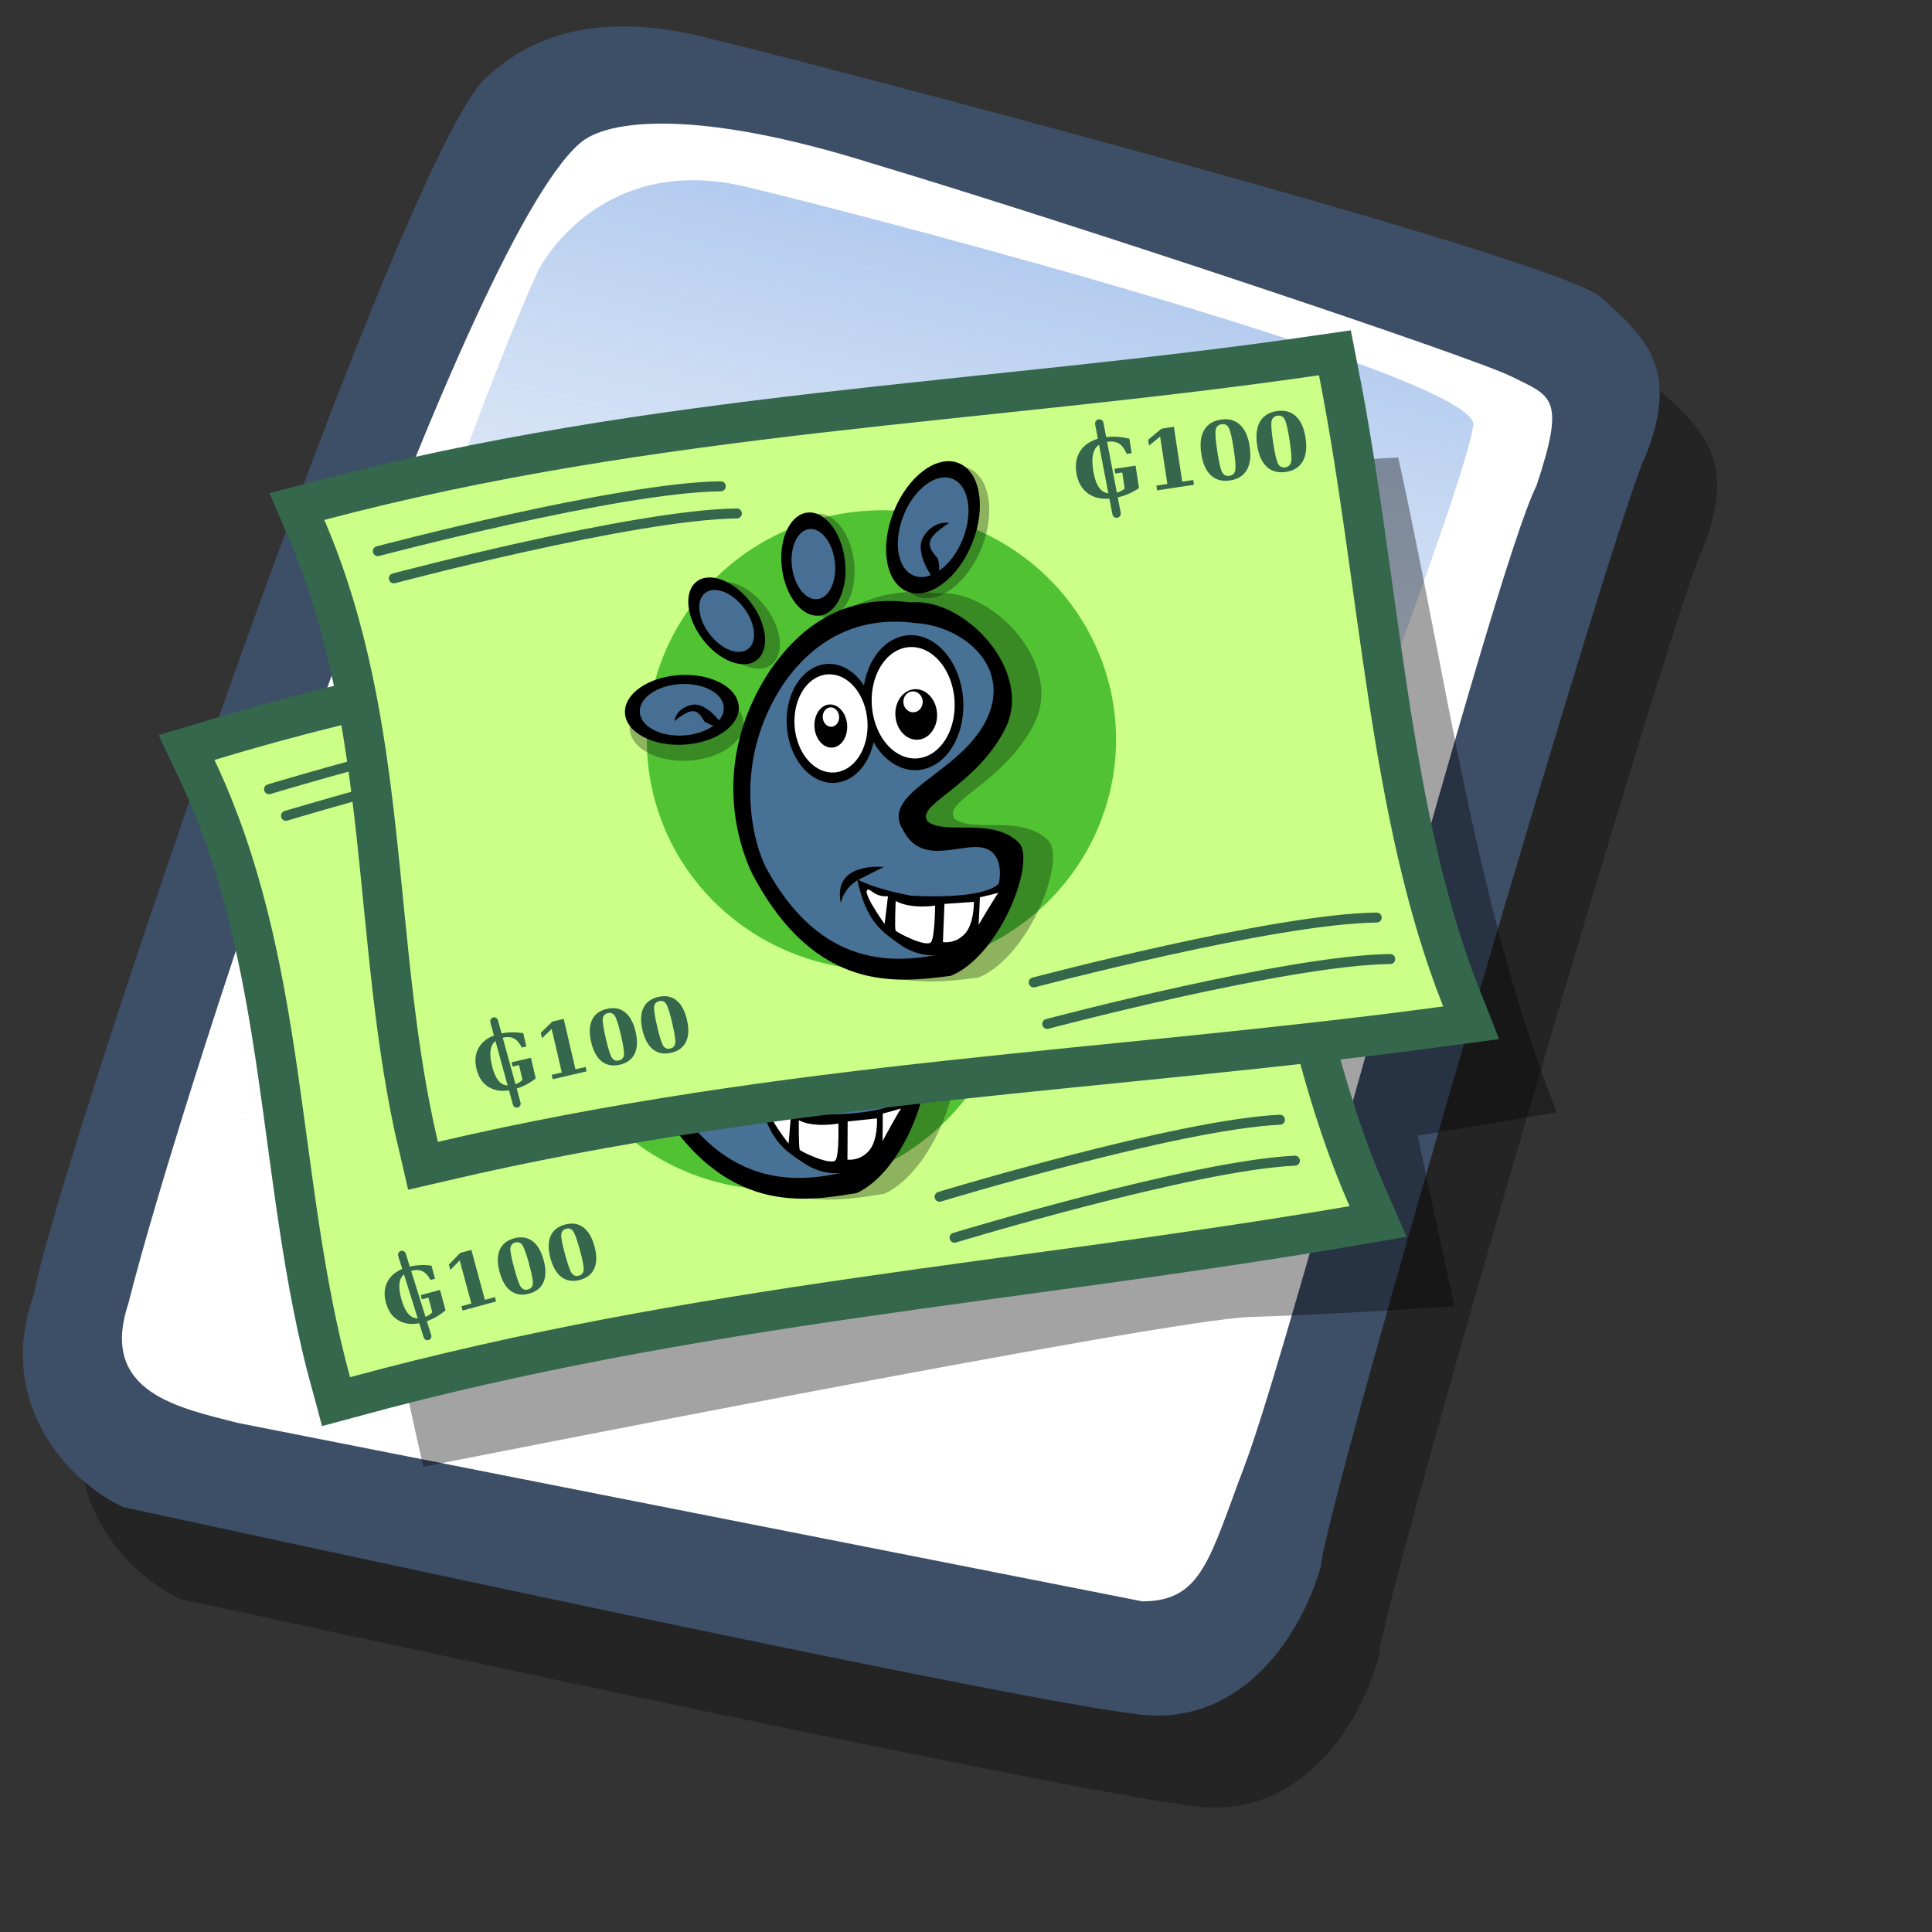 <?xml version="1.0" encoding="UTF-8" standalone="no"?>
<!-- Created with Sodipodi ("http://www.sodipodi.com/") -->
<svg
   xmlns:dc="http://purl.org/dc/elements/1.1/"
   xmlns:cc="http://web.resource.org/cc/"
   xmlns:rdf="http://www.w3.org/1999/02/22-rdf-syntax-ns#"
   xmlns:svg="http://www.w3.org/2000/svg"
   xmlns="http://www.w3.org/2000/svg"
   xmlns:xlink="http://www.w3.org/1999/xlink"
   xmlns:sodipodi="http://sodipodi.sourceforge.net/DTD/sodipodi-0.dtd"
   xmlns:inkscape="http://www.inkscape.org/namespaces/inkscape"
   id="svg604"
   sodipodi:version="0.32"
   width="72pt"
   height="72pt"
   sodipodi:docbase="/home/tweenk/GNUtoon/mimetypes"
   sodipodi:docname="application-qif.svg"
   inkscape:version="0.45.1"
   inkscape:output_extension="org.inkscape.output.svg.inkscape">
  <rect width="100%" height="100%" fill="#333333" stroke="none"/>
  <defs
     id="defs606">
    <linearGradient
       inkscape:collect="always"
       xlink:href="#linearGradient632"
       id="linearGradient2189"
       gradientUnits="userSpaceOnUse"
       gradientTransform="scale(0.741,1.35)"
       spreadMethod="pad"
       x1="85.638"
       y1="17.444"
       x2="73.916"
       y2="54.628" />
    <linearGradient
       inkscape:collect="always"
       xlink:href="#linearGradient589"
       id="linearGradient2188"
       gradientUnits="userSpaceOnUse"
       gradientTransform="scale(0.551,1.814)"
       x1="60.107"
       y1="8.343"
       x2="64.043"
       y2="8.343" />
    <linearGradient
       inkscape:collect="always"
       xlink:href="#linearGradient589"
       id="linearGradient2187"
       gradientUnits="userSpaceOnUse"
       gradientTransform="scale(1.869,0.535)"
       x1="6.605"
       y1="73.182"
       x2="11.705"
       y2="73.182" />
    <linearGradient
       inkscape:collect="always"
       xlink:href="#linearGradient589"
       id="linearGradient2186"
       gradientUnits="userSpaceOnUse"
       gradientTransform="scale(0.846,1.182)"
       spreadMethod="pad"
       x1="64.919"
       y1="8.874"
       x2="70.184"
       y2="14.759" />
    <linearGradient
       inkscape:collect="always"
       xlink:href="#linearGradient589"
       id="linearGradient2185"
       gradientUnits="userSpaceOnUse"
       gradientTransform="scale(0.609,1.643)"
       spreadMethod="pad"
       x1="38.487"
       y1="25.589"
       x2="50.072"
       y2="48.255" />
    <linearGradient
       x1="0"
       y1="0"
       x2="1"
       y2="0"
       id="linearGradient632"
       gradientUnits="objectBoundingBox"
       spreadMethod="pad">
      <stop
         style="stop-color:#ffb700;stop-opacity:1;"
         offset="0"
         id="stop633" />
      <stop
         style="stop-color:#ffd58f;stop-opacity:0;"
         offset="1"
         id="stop634" />
    </linearGradient>
    <linearGradient
       id="linearGradient589">
      <stop
         style="stop-color:#ffffff;stop-opacity:1;"
         offset="0"
         id="stop590" />
      <stop
         style="stop-color:#ffffff;stop-opacity:0;"
         offset="1"
         id="stop591" />
    </linearGradient>
    <linearGradient
       id="linearGradient612">
      <stop
         style="stop-color:#7fa8e3;stop-opacity:0.741;"
         offset="0"
         id="stop613" />
      <stop
         style="stop-color:#ffffff;stop-opacity:0;"
         offset="1"
         id="stop614" />
    </linearGradient>
    <linearGradient
       xlink:href="#linearGradient612"
       id="linearGradient615"
       x1="50.644"
       y1="5.368"
       x2="35.752"
       y2="68.044"
       gradientUnits="userSpaceOnUse"
       spreadMethod="pad" />
  </defs>
  <sodipodi:namedview
     id="base"
     inkscape:zoom="3.5649967"
     inkscape:cx="32.344897"
     inkscape:cy="45"
     inkscape:window-width="795"
     inkscape:window-height="619"
     inkscape:window-x="75"
     inkscape:window-y="68"
     inkscape:current-layer="svg604" />
  <path
     style="fill:#000000;fill-rule:evenodd;stroke:none;stroke-opacity:1;stroke-width:1pt;stroke-linejoin:miter;stroke-linecap:butt;fill-opacity:0.301;"
     d="M 12.816 74.753 C 10.386 73.648 7.071 70.113 8.839 65.251 C 9.723 59.948 25.633 13.102 29.168 10.892 C 31.378 8.904 34.582 8.13 39.112 9.346 C 42.868 10.229 76.677 19.068 78.666 20.836 C 80.654 22.604 82.201 24.04 80.654 27.907 C 79.55 29.896 66.402 74.532 66.181 77.405 C 65.297 80.498 62.756 84.255 58.557 84.034 C 54.359 83.813 15.91 75.416 12.816 74.753 z "
     id="path794"
     sodipodi:nodetypes="ccccccccc"
     transform="matrix(1.115,0,0,1.115,-5.305,-3.889)" />
  <path
     style="fill:#3d4e67;fill-rule:evenodd;stroke:none;stroke-opacity:1;stroke-width:1pt;stroke-linejoin:miter;stroke-linecap:butt;fill-opacity:1;"
     d="M 12.816 74.753 C 10.386 73.648 7.071 70.113 8.839 65.251 C 9.723 59.948 25.633 13.102 29.168 10.892 C 31.378 8.904 34.582 8.13 39.112 9.346 C 42.868 10.229 76.677 19.068 78.666 20.836 C 80.654 22.604 82.201 24.04 80.654 27.907 C 79.55 29.896 66.402 74.532 66.181 77.405 C 65.297 80.498 62.756 84.255 58.557 84.034 C 54.359 83.813 15.91 75.416 12.816 74.753 z "
     id="path609"
     sodipodi:nodetypes="ccccccccc"
     transform="matrix(1.115,0,0,1.115,-8.162,-8.461)" />
  <path
     style="fill:#ffffff;fill-rule:evenodd;stroke:none;stroke-opacity:1;stroke-width:1pt;stroke-linejoin:miter;stroke-linecap:butt;fill-opacity:1;"
     d="M 17.899 70.996 C 15.358 70.334 11.711 69.671 13.037 65.693 C 15.468 55.971 27.842 18.626 33.146 13.986 C 34.361 12.881 38.449 12.439 46.183 14.87 C 55.022 17.521 72.92 23.488 74.688 24.372 C 76.456 25.256 77.119 25.256 75.793 29.233 C 73.804 33.211 64.966 67.24 62.756 72.985 C 61.209 77.073 60.877 78.951 58.226 78.951 "
     id="path608"
     sodipodi:nodetypes="cccccccs"
     transform="matrix(1.115,0,0,1.115,-8.162,-8.461)" />
  <path
     style="fill:url(#linearGradient615);fill-rule:evenodd;stroke:none;stroke-opacity:1;stroke-width:1pt;stroke-linejoin:miter;stroke-linecap:butt;fill-opacity:1;"
     d="M 28.75 13.75 C 28.75 13.75 31.875 7.5 39.688 9.375 C 47.5 11.25 78.125 19.375 77.812 21.875 C 77.5 24.375 71.875 39.062 71.562 40.312 C 71.25 41.562 42.5 40.938 31.562 47.5 C 20.625 54.062 12.5 59.688 12.5 59.688 C 12.5 59.688 23.75 24.688 28.75 13.75 z "
     id="path636"
     transform="matrix(0.947,0,0,0.947,-0.481,0.41)" />
  <path
     style="fill:#000000;fill-opacity:0.36;fill-rule:evenodd;stroke:none;stroke-width:0.25pt;stroke-linecap:butt;stroke-linejoin:miter;stroke-opacity:1"
     d="M 22.612,25.202 L 18.205,27.442 L 21.266,33.546 L 14.637,36.644 C 14.637,36.644 18.039,40.092 17.554,48.201 C 17.069,56.309 21.04,72.883 21.04,72.883 C 21.04,72.883 57.916,65.558 62.12,65.439 C 66.325,65.32 72.264,64.903 72.264,64.903 L 70.441,56.43 L 77.351,55.269 C 73.301,44.986 71.922,33.743 69.475,22.732 L 22.612,25.202 z "
     id="path2191"
     sodipodi:nodetypes="ccccscsccccc" />
  <use
     x="0"
     y="0"
     xlink:href="#g2122"
     id="use2240"
     transform="matrix(0.999,-3.5562266e-2,3.5562266e-2,0.999,-6.361,12.524)"
     width="90"
     height="90" />
  <g
     id="g2122"
     transform="matrix(0.791,-5.5415816e-2,5.5415816e-2,0.791,4.509,16.431)">
    <path
       style="fill:none;fill-opacity:1;fill-rule:evenodd;stroke:#34674b;stroke-width:5;stroke-linecap:butt;stroke-linejoin:miter;stroke-miterlimit:4;stroke-opacity:1"
       d="M 13.772,12.853 C 18.356,25.978 16.064,39.416 18.147,52.228 C 40.231,48.686 60.439,49.52 81.585,48.166 C 77.731,36.082 78.251,21.499 76.585,8.166 C 55.647,9.728 35.022,8.791 13.772,12.853 z "
       id="path2123"
       sodipodi:nodetypes="ccccc" />
    <path
       style="fill:#cbff87;fill-opacity:1;fill-rule:evenodd;stroke:none;stroke-width:0.25pt;stroke-linecap:butt;stroke-linejoin:miter;stroke-opacity:1"
       d="M 13.772,12.853 C 18.356,25.978 16.064,39.416 18.147,52.228 C 40.231,48.686 60.439,49.52 81.585,48.166 C 77.731,36.082 78.251,21.499 76.585,8.166 C 55.647,9.728 35.022,8.791 13.772,12.853 z "
       id="path2124"
       sodipodi:nodetypes="ccccc" />
    <path
       sodipodi:type="arc"
       style="opacity:0.753;fill:#2aaf18;fill-opacity:1;fill-rule:nonzero;stroke:none;stroke-width:4.562;stroke-linecap:round;stroke-linejoin:round;stroke-miterlimit:4;stroke-opacity:1"
       id="path2125"
       sodipodi:cx="44.525631"
       sodipodi:cy="38.071846"
       sodipodi:rx="16.46233"
       sodipodi:ry="16.130873"
       d="M 60.988 38.072 A 16.462 16.131 0 1 1  28.063,38.072 A 16.462 16.131 0 1 1  60.988 38.072 z"
       transform="matrix(0.893,0,0,0.893,7.875,-4.936)" />
    <g
       id="g2126"
       transform="matrix(0.373,0,0,0.373,30.97,11.312)">
      <defs
         id="defs2127" />
      <sodipodi:namedview
         id="namedview2136" />
      <path
         style="font-size:12px;fill:#000000;fill-opacity:0.3;fill-rule:evenodd;stroke-width:1pt"
         d="M 54.988,81.457 C 47.957,81.816 36.418,82.851 28.797,65.613 C 26.367,59.429 25.059,48.496 33.184,37.871 C 37.559,32.402 43.832,28.051 53.051,29.926 C 60.528,29.707 69.426,40.617 64.738,48.273 C 60.051,55.929 51.644,57.648 53.336,60.117 C 55.726,62.211 62.562,60.008 65.762,64.094 C 67.48,67.375 61.707,79.269 54.988,81.457 z "
         id="path2137"
         sodipodi:nodetypes="cccccccc"
         transform="matrix(1.259,0,0,1.259,-11.096,-14.042)" />
      <g
         id="g2138"
         transform="matrix(0.972,0,0,0.972,0.968,1.256)">
        <path
           transform="matrix(-2.447984e-2,1.882,1.882,2.447849e-2,-42.672,-5.662)"
           style="font-size:12px;fill:#000000;fill-opacity:0.3;fill-rule:evenodd;stroke-width:1pt"
           d="M 28.594,29.141 C 28.594,32.03 27.159,34.375 25.391,34.375 C 23.622,34.375 22.188,32.03 22.188,29.141 C 22.188,26.251 23.622,23.906 25.391,23.906 C 27.159,23.906 28.594,26.251 28.594,29.141 z "
           id="path2139" />
        <path
           transform="matrix(1.365,-0.896,0.896,1.365,-38.541,9.13)"
           style="font-size:12px;fill:#000000;fill-opacity:0.3;fill-rule:evenodd;stroke-width:1pt"
           d="M 28.594,29.141 C 28.594,32.03 27.159,34.375 25.391,34.375 C 23.622,34.375 22.188,32.03 22.188,29.141 C 22.188,26.251 23.622,23.906 25.391,23.906 C 27.159,23.906 28.594,26.251 28.594,29.141 z "
           id="path2140" />
        <path
           transform="matrix(1.71,-8.44919e-2,8.449188e-2,1.71,-8.956,-30.891)"
           style="font-size:12px;fill:#000000;fill-opacity:0.3;fill-rule:evenodd;stroke-width:1pt"
           d="M 28.594,29.141 C 28.594,32.03 27.159,34.375 25.391,34.375 C 23.622,34.375 22.188,32.03 22.188,29.141 C 22.188,26.251 23.622,23.906 25.391,23.906 C 27.159,23.906 28.594,26.251 28.594,29.141 z "
           id="path2141" />
        <path
           transform="matrix(2.056,0.992,-0.992,2.056,34.692,-72.58)"
           style="font-size:12px;fill:#000000;fill-opacity:0.3;fill-rule:evenodd;stroke-width:1pt"
           d="M 28.594,29.141 C 28.594,32.03 27.159,34.375 25.391,34.375 C 23.622,34.375 22.188,32.03 22.188,29.141 C 22.188,26.251 23.622,23.906 25.391,23.906 C 27.159,23.906 28.594,26.251 28.594,29.141 z "
           id="path2142" />
        <path
           sodipodi:type="arc"
           style="font-size:12px;fill-rule:evenodd;stroke-width:1pt"
           id="path2143"
           d="M 46.846 44.48 A 5.414 7.292 0 1 1  36.018,44.48 A 5.414 7.292 0 1 1  46.846 44.48 z"
           sodipodi:cx="41.432053"
           sodipodi:cy="44.479984"
           sodipodi:rx="5.4137878"
           sodipodi:ry="7.2920418"
           transform="matrix(1.766,0,0,1.465,-34.914,-20.356)" />
        <path
           transform="matrix(1.365,-0.896,0.896,1.365,-41.041,8.193)"
           style="font-size:12px;fill-rule:evenodd;stroke-width:1pt"
           d="M 28.594,29.141 C 28.594,32.03 27.159,34.375 25.391,34.375 C 23.622,34.375 22.188,32.03 22.188,29.141 C 22.188,26.251 23.622,23.906 25.391,23.906 C 27.159,23.906 28.594,26.251 28.594,29.141 z "
           id="path2144" />
        <path
           style="font-size:12px;fill-rule:evenodd;stroke-width:1pt"
           d="M 54.988,81.457 C 47.957,81.816 36.418,82.851 28.797,65.613 C 26.367,59.429 25.059,48.496 33.184,37.871 C 37.559,32.402 43.832,28.051 53.051,29.926 C 60.528,29.707 69.426,40.617 64.738,48.273 C 60.051,55.929 51.644,57.648 53.336,60.117 C 55.726,62.211 62.562,60.008 65.762,64.094 C 67.48,67.375 61.707,79.269 54.988,81.457 z "
           id="path2145"
           sodipodi:nodetypes="cccccccc"
           transform="matrix(1.259,0,0,1.259,-15.158,-13.417)" />
        <path
           style="font-size:12px;fill:#487196;fill-rule:evenodd;stroke-width:1pt"
           d="M 54.844,80.156 C 47.812,81.094 36.563,81.406 29.375,65.469 C 27.5,60.781 25.781,49.219 33.906,38.594 C 38.281,33.125 44.844,29.062 54.062,30.937 C 61.25,31.875 68.125,38.594 63.438,46.25 C 58.75,53.906 46.875,55.625 50.156,61.562 C 53.125,68.281 61.406,62.031 63.594,66.406 C 65.313,69.688 61.563,77.969 54.844,80.156 z "
           id="path2146"
           sodipodi:nodetypes="cccccccc"
           transform="matrix(1.165,0,0,1.165,-10.766,-8.169)" />
        <path
           style="font-size:12px;fill:url(#linearGradient2185);fill-rule:evenodd;stroke-width:1pt"
           d="M 42.5,76.562 C 42.5,76.719 30.469,63.125 32.5,55 C 34.531,46.875 35.938,42.031 35.938,42.031 C 35.938,42.031 28.594,48.75 29.844,58.281 C 31.094,67.812 35.312,74.531 42.5,76.562 z "
           id="path2147"
           transform="matrix(1.165,0,0,1.165,-10.766,-8.169)" />
        <path
           style="font-size:12px;fill-rule:evenodd;stroke-width:1pt"
           d="M 42.812,68.281 C 42.812,68.281 45.156,69.844 50.625,71.25 C 55.313,71.875 61.719,72.031 63.594,70.469 C 65.469,68.594 67.188,65.469 67.188,65.469 C 67.188,65.469 64.219,72.5 62.813,74.531 C 61.406,76.562 59.688,78.75 57.031,79.688 C 55.313,80.312 52.188,81.094 48.75,78.594 C 45.938,76.25 43.75,74.844 42.812,68.281 z "
           id="path2148"
           sodipodi:nodetypes="cccccccc"
           transform="matrix(1.165,0,0,1.165,-10.766,-8.169)" />
        <path
           sodipodi:type="arc"
           style="font-size:12px;fill-rule:evenodd;stroke-width:1pt"
           id="path2149"
           d="M 46.846 44.48 A 5.414 7.292 0 1 1  36.018,44.48 A 5.414 7.292 0 1 1  46.846 44.48 z"
           sodipodi:cx="41.432053"
           sodipodi:cy="44.479984"
           sodipodi:rx="5.4137878"
           sodipodi:ry="7.2920418"
           transform="matrix(1.412,0,0,1.412,-22.032,-18.644)" />
        <path
           sodipodi:type="arc"
           style="font-size:12px;fill-rule:evenodd;stroke-width:1pt"
           id="path2150"
           d="M 46.846 44.48 A 5.414 7.292 0 1 1  36.018,44.48 A 5.414 7.292 0 1 1  46.846 44.48 z"
           sodipodi:cx="41.432053"
           sodipodi:cy="44.479984"
           sodipodi:rx="5.4137878"
           sodipodi:ry="7.2920418"
           transform="matrix(1.602,0,0,1.602,-15.498,-29.677)" />
        <path
           sodipodi:type="arc"
           style="font-size:12px;fill:#ffffff;fill-rule:evenodd;stroke-width:1pt"
           id="path2151"
           d="M 46.846 44.48 A 5.414 7.292 0 1 1  36.018,44.48 A 5.414 7.292 0 1 1  46.846 44.48 z"
           sodipodi:cx="41.432053"
           sodipodi:cy="44.479984"
           sodipodi:rx="5.4137878"
           sodipodi:ry="7.2920418"
           transform="matrix(1.322,0,0,1.322,-3.882,-17.207)" />
        <path
           sodipodi:type="arc"
           style="font-size:12px;fill:#ffffff;fill-rule:evenodd;stroke-width:1pt"
           id="path2152"
           d="M 46.846 44.48 A 5.414 7.292 0 1 1  36.018,44.48 A 5.414 7.292 0 1 1  46.846 44.48 z"
           sodipodi:cx="41.432053"
           sodipodi:cy="44.479984"
           sodipodi:rx="5.4137878"
           sodipodi:ry="7.2920418"
           transform="matrix(1.165,0,0,1.165,-11.795,-7.655)" />
        <path
           style="font-size:12px;fill-rule:evenodd;stroke-width:1pt"
           d="M 44.636,46.358 C 44.636,48.127 43.547,49.562 42.206,49.562 C 40.864,49.562 39.775,48.127 39.775,46.358 C 39.775,44.59 40.864,43.154 42.206,43.154 C 43.547,43.154 44.636,44.59 44.636,46.358 z "
           id="path2153"
           transform="matrix(1.165,0,0,1.165,-12.76,-9.392)" />
        <path
           style="font-size:12px;fill-rule:evenodd;stroke-width:1pt"
           d="M 56.348,44.48 C 56.348,46.554 54.962,48.236 53.254,48.236 C 51.546,48.236 50.16,46.554 50.16,44.48 C 50.16,42.406 51.546,40.724 53.254,40.724 C 54.962,40.724 56.348,42.406 56.348,44.48 z "
           id="path2154"
           transform="matrix(1.165,0,0,1.165,-10.766,-8.169)" />
        <path
           sodipodi:type="arc"
           style="font-size:12px;fill:#ffffff;fill-rule:evenodd;stroke-width:1pt"
           id="path2155"
           d="M 43.531 45.032 A 1.215 1.436 0 1 1  41.101,45.032 A 1.215 1.436 0 1 1  43.531 45.032 z"
           sodipodi:cx="42.315941"
           sodipodi:cy="45.03241"
           sodipodi:rx="1.215342"
           sodipodi:ry="1.4363101"
           transform="matrix(1.165,0,0,1.165,-12.76,-9.392)" />
        <path
           sodipodi:type="arc"
           style="font-size:12px;fill:#ffffff;fill-rule:evenodd;stroke-width:1pt"
           id="path2156"
           d="M 54.801 43.596 A 1.547 1.547 0 1 1  51.707,43.596 A 1.547 1.547 0 1 1  54.801 43.596 z"
           sodipodi:cx="53.253998"
           sodipodi:cy="43.5961"
           sodipodi:rx="1.5467989"
           sodipodi:ry="1.5467989"
           transform="matrix(1.077,0,0,1.165,-6.476,-9.352)" />
        <path
           style="font-size:12px;fill:#ffffff;fill-rule:evenodd;stroke-width:1pt"
           d="M 47.188,71.094 L 46.406,75.156 C 46.406,75.156 44.062,71.406 44.062,70.156 C 44.531,69.219 44.844,71.094 47.188,71.094 z "
           id="path2157"
           sodipodi:nodetypes="cccc"
           transform="matrix(1.165,0,0,1.165,-10.766,-8.169)" />
        <path
           style="font-size:12px;fill:#ffffff;fill-rule:evenodd;stroke-width:1pt"
           d="M 48.281,71.875 C 48.281,71.875 47.812,75.937 47.969,76.25 C 48.125,76.562 52.5,79.219 53.125,78.281 C 53.75,77.344 54.063,72.969 54.063,72.969 C 54.063,72.969 50.469,73.281 48.281,71.875 z "
           id="path2158"
           sodipodi:nodetypes="ccccc"
           transform="matrix(1.165,0,0,1.165,-10.766,-8.169)" />
        <path
           style="font-size:12px;fill:#ffffff;fill-rule:evenodd;stroke-width:1pt"
           d="M 55.469,72.812 L 54.844,78.438 C 54.844,78.438 56.562,78.906 58.125,77.5 C 59.688,76.094 59.844,72.812 59.844,72.812 L 55.469,72.812 z "
           id="path2159"
           sodipodi:nodetypes="ccccc"
           transform="matrix(1.165,0,0,1.165,-10.766,-8.169)" />
        <path
           style="font-size:12px;fill:#ffffff;fill-rule:evenodd;stroke-width:1pt"
           d="M 60.781,72.188 C 60.781,72.344 60.313,76.25 60.313,76.25 C 60.313,76.25 63.438,71.719 63.594,71.719 C 63.75,71.719 60.938,72.188 60.781,72.188 z "
           id="path2160"
           sodipodi:nodetypes="cccc"
           transform="matrix(1.165,0,0,1.165,-10.766,-8.169)" />
        <path
           style="font-size:12px;fill-rule:evenodd;stroke-width:1pt"
           d="M 40.156,71.719 C 40.156,71.25 40.938,69.219 43.125,68.281 C 45.312,67.344 46.875,66.719 46.875,66.719 C 46.875,66.719 39.219,65.312 40.156,71.719 z "
           id="path2161"
           transform="matrix(1.165,0,0,1.165,-10.766,-8.169)" />
        <path
           transform="matrix(0.974,-0.639,0.639,0.974,-23.629,13.074)"
           style="font-size:12px;fill:#476f93;fill-rule:evenodd;stroke-width:1pt"
           d="M 28.594,29.141 C 28.594,32.03 27.159,34.375 25.391,34.375 C 23.622,34.375 22.188,32.03 22.188,29.141 C 22.188,26.251 23.622,23.906 25.391,23.906 C 27.159,23.906 28.594,26.251 28.594,29.141 z "
           id="path2162" />
        <path
           transform="matrix(1.71,-8.44919e-2,8.449188e-2,1.71,-10.519,-31.204)"
           style="font-size:12px;fill-rule:evenodd;stroke-width:1pt"
           d="M 28.594,29.141 C 28.594,32.03 27.159,34.375 25.391,34.375 C 23.622,34.375 22.188,32.03 22.188,29.141 C 22.188,26.251 23.622,23.906 25.391,23.906 C 27.159,23.906 28.594,26.251 28.594,29.141 z "
           id="path2163" />
        <path
           transform="matrix(1.163,-5.747005e-2,5.747005e-2,1.163,4.157,-15.95)"
           style="font-size:12px;fill:#476f93;fill-rule:evenodd;stroke-width:1pt"
           d="M 28.594,29.141 C 28.594,32.03 27.159,34.375 25.391,34.375 C 23.622,34.375 22.188,32.03 22.188,29.141 C 22.188,26.251 23.622,23.906 25.391,23.906 C 27.159,23.906 28.594,26.251 28.594,29.141 z "
           id="path2164" />
        <path
           transform="matrix(2.056,0.992,-0.992,2.056,33.129,-73.518)"
           style="font-size:12px;fill-rule:evenodd;stroke-width:1pt"
           d="M 28.594,29.141 C 28.594,32.03 27.159,34.375 25.391,34.375 C 23.622,34.375 22.188,32.03 22.188,29.141 C 22.188,26.251 23.622,23.906 25.391,23.906 C 27.159,23.906 28.594,26.251 28.594,29.141 z "
           id="path2165" />
        <path
           transform="matrix(1.55,0.747,-0.747,1.55,38.87,-52.562)"
           style="font-size:12px;fill:#476f93;fill-rule:evenodd;stroke-width:1pt"
           d="M 28.594,29.141 C 28.594,32.03 27.159,34.375 25.391,34.375 C 23.622,34.375 22.188,32.03 22.188,29.141 C 22.188,26.251 23.622,23.906 25.391,23.906 C 27.159,23.906 28.594,26.251 28.594,29.141 z "
           id="path2166" />
        <path
           style="font-size:12px;fill-rule:evenodd;stroke-width:1pt"
           d="M 58.906,24.219 C 58.906,24.219 56.094,20 57.813,17.656 C 59.531,15.312 61.719,15.937 61.719,15.937 C 58.125,17.969 57.969,18.906 59.688,21.094 C 60.156,23.906 58.906,24.531 58.906,24.219 z "
           id="path2167"
           sodipodi:nodetypes="ccccc"
           transform="matrix(1.165,0,0,1.165,-12.641,-7.544)" />
        <path
           transform="matrix(-2.447984e-2,1.882,1.882,2.447849e-2,-43.297,-8.475)"
           style="font-size:12px;fill-rule:evenodd;stroke-width:1pt"
           d="M 28.594,29.141 C 28.594,32.03 27.159,34.375 25.391,34.375 C 23.622,34.375 22.188,32.03 22.188,29.141 C 22.188,26.251 23.622,23.906 25.391,23.906 C 27.159,23.906 28.594,26.251 28.594,29.141 z "
           id="path2168" />
        <path
           transform="matrix(-1.807543e-2,1.389,1.389,1.807398e-2,-29.108,4.217)"
           style="font-size:12px;fill:#476f93;fill-rule:evenodd;stroke-width:1pt"
           d="M 28.594,29.141 C 28.594,32.03 27.159,34.375 25.391,34.375 C 23.622,34.375 22.188,32.03 22.188,29.141 C 22.188,26.251 23.622,23.906 25.391,23.906 C 27.159,23.906 28.594,26.251 28.594,29.141 z "
           id="path2169" />
        <path
           style="font-size:12px;fill-rule:evenodd;stroke-width:1pt"
           d="M 58.906,24.219 C 58.906,24.219 56.094,20 57.813,17.656 C 59.531,15.312 61.719,15.937 61.719,15.937 C 58.125,17.969 57.969,18.906 59.688,21.094 C 60.156,23.906 58.906,24.531 58.906,24.219 z "
           id="path2170"
           sodipodi:nodetypes="ccccc"
           transform="matrix(-0.42,0.842,0.842,0.42,21.985,-16.798)" />
        <path
           style="font-size:12px;fill:url(#linearGradient2186);fill-rule:evenodd;stroke-width:1pt"
           d="M 60.938,10.312 C 60.938,10.312 55.625,12.656 55.625,16.562 C 55.625,20.469 56.719,13.594 60.938,10.312 z "
           id="path2171"
           transform="matrix(1.165,0,0,1.165,-12.641,-7.544)" />
        <path
           style="font-size:12px;fill:url(#linearGradient2187);fill-rule:evenodd;stroke-width:1pt"
           d="M 21.875,40.312 C 21.875,40.312 14.375,37.969 12.812,40.156 C 11.25,42.344 13.438,33.75 21.875,40.312 z "
           id="path2172"
           transform="matrix(1.165,0,0,1.165,-9.203,-7.857)" />
        <path
           style="fill:url(#linearGradient2188);fill-opacity:1;fill-rule:evenodd;stroke:none;stroke-width:1pt;stroke-linecap:butt;stroke-linejoin:miter;stroke-opacity:1"
           d="M 35.312,11.562 C 35.312,11.562 32.188,14.375 33.438,17.812 C 34.688,21.25 33.438,13.75 35.312,11.562 z "
           id="path2173"
           transform="translate(-0.312,0)" />
        <path
           style="fill:url(#linearGradient2189);fill-opacity:1;fill-rule:evenodd;stroke:none;stroke-width:1pt;stroke-linecap:butt;stroke-linejoin:miter;stroke-opacity:1"
           d="M 17.188,20.937 C 17.188,20.937 15.938,24.687 18.75,27.187 C 21.562,29.687 17.812,24.062 17.188,20.937 z "
           id="path2174"
           transform="translate(-0.312,0)" />
      </g>
    </g>
    <g
       id="g2175"
       transform="matrix(0.792,0,0,0.792,6.093,3.847)">
      <path
         transform="matrix(0.987,-0.158,0.158,0.987,-9.324,8.018)"
         style="font-size:6px;font-style:normal;font-variant:normal;font-weight:bold;font-stretch:normal;writing-mode:lr-tb;text-anchor:start;fill:#34674b;fill-opacity:1;stroke:none;stroke-width:1pt;stroke-linecap:butt;stroke-linejoin:miter;stroke-opacity:1;font-family:Bitstream Vera Serif"
         d="M 24.015,50.54 C 23.927,50.153 23.781,49.874 23.576,49.702 C 23.371,49.528 23.082,49.441 22.709,49.441 C 22.256,49.441 21.923,49.595 21.71,49.904 C 21.499,50.211 21.393,50.695 21.393,51.357 C 21.393,52.013 21.495,52.497 21.698,52.807 C 21.901,53.116 22.217,53.27 22.647,53.27 C 22.811,53.27 22.964,53.252 23.104,53.215 C 23.245,53.178 23.373,53.122 23.488,53.048 L 23.488,51.846 L 22.961,51.846 L 22.961,51.495 L 24.537,51.495 L 24.537,53.174 C 24.209,53.326 23.881,53.439 23.552,53.513 C 23.226,53.588 22.892,53.625 22.55,53.625 C 21.8,53.625 21.211,53.423 20.781,53.018 C 20.353,52.614 20.139,52.06 20.139,51.357 C 20.139,50.652 20.353,50.097 20.781,49.693 C 21.211,49.289 21.8,49.087 22.55,49.087 C 22.863,49.087 23.171,49.118 23.473,49.18 C 23.776,49.243 24.081,49.338 24.387,49.465 L 24.387,50.54 L 24.015,50.54 M 25.832,53.54 L 25.832,53.185 L 26.652,53.185 L 26.652,49.646 L 25.741,50.185 L 25.741,49.749 L 26.84,49.087 L 27.762,49.087 L 27.762,53.185 L 28.586,53.185 L 28.586,53.54 L 25.832,53.54 M 31.269,53.282 C 31.504,53.282 31.664,53.176 31.75,52.963 C 31.838,52.75 31.882,52.215 31.882,51.357 C 31.882,50.506 31.838,49.971 31.75,49.755 C 31.664,49.538 31.504,49.429 31.269,49.429 C 31.035,49.429 30.874,49.536 30.786,49.749 C 30.7,49.962 30.657,50.498 30.657,51.357 C 30.657,52.215 30.7,52.75 30.786,52.963 C 30.874,53.176 31.035,53.282 31.269,53.282 M 31.269,53.625 C 30.685,53.625 30.238,53.43 29.927,53.042 C 29.617,52.651 29.462,52.09 29.462,51.357 C 29.462,50.625 29.617,50.063 29.927,49.673 C 30.238,49.282 30.685,49.087 31.269,49.087 C 31.851,49.087 32.298,49.282 32.608,49.673 C 32.919,50.063 33.074,50.625 33.074,51.357 C 33.074,52.09 32.919,52.651 32.608,53.042 C 32.298,53.43 31.851,53.625 31.269,53.625 M 35.441,53.282 C 35.675,53.282 35.836,53.176 35.922,52.963 C 36.009,52.75 36.053,52.215 36.053,51.357 C 36.053,50.506 36.009,49.971 35.922,49.755 C 35.836,49.538 35.675,49.429 35.441,49.429 C 35.207,49.429 35.046,49.536 34.958,49.749 C 34.872,49.962 34.829,50.498 34.829,51.357 C 34.829,52.215 34.872,52.75 34.958,52.963 C 35.046,53.176 35.207,53.282 35.441,53.282 M 35.441,53.625 C 34.857,53.625 34.41,53.43 34.099,53.042 C 33.789,52.651 33.633,52.09 33.633,51.357 C 33.633,50.625 33.789,50.063 34.099,49.673 C 34.41,49.282 34.857,49.087 35.441,49.087 C 36.023,49.087 36.469,49.282 36.78,49.673 C 37.09,50.063 37.246,50.625 37.246,51.357 C 37.246,52.09 37.09,52.651 36.78,53.042 C 36.469,53.43 36.023,53.625 35.441,53.625"
         id="path2176" />
      <path
         style="fill:none;fill-opacity:0.75;fill-rule:evenodd;stroke:#34674b;stroke-width:0.625;stroke-linecap:round;stroke-linejoin:round;stroke-miterlimit:4;stroke-opacity:1"
         d="M 20.329,51.883 L 21.655,58.512"
         id="path2177" />
    </g>
    <g
       id="g2178"
       transform="matrix(0.847,6.57378e-2,-6.57378e-2,0.847,48.83,-35.058)">
      <path
         transform="matrix(0.987,-0.158,0.158,0.987,-9.324,8.018)"
         style="font-size:6px;font-style:normal;font-variant:normal;font-weight:bold;font-stretch:normal;writing-mode:lr-tb;text-anchor:start;fill:#34674b;fill-opacity:1;stroke:none;stroke-width:1pt;stroke-linecap:butt;stroke-linejoin:miter;stroke-opacity:1;font-family:Bitstream Vera Serif"
         d="M 24.015,50.54 C 23.927,50.153 23.781,49.874 23.576,49.702 C 23.371,49.528 23.082,49.441 22.709,49.441 C 22.256,49.441 21.923,49.595 21.71,49.904 C 21.499,50.211 21.393,50.695 21.393,51.357 C 21.393,52.013 21.495,52.497 21.698,52.807 C 21.901,53.116 22.217,53.27 22.647,53.27 C 22.811,53.27 22.964,53.252 23.104,53.215 C 23.245,53.178 23.373,53.122 23.488,53.048 L 23.488,51.846 L 22.961,51.846 L 22.961,51.495 L 24.537,51.495 L 24.537,53.174 C 24.209,53.326 23.881,53.439 23.552,53.513 C 23.226,53.588 22.892,53.625 22.55,53.625 C 21.8,53.625 21.211,53.423 20.781,53.018 C 20.353,52.614 20.139,52.06 20.139,51.357 C 20.139,50.652 20.353,50.097 20.781,49.693 C 21.211,49.289 21.8,49.087 22.55,49.087 C 22.863,49.087 23.171,49.118 23.473,49.18 C 23.776,49.243 24.081,49.338 24.387,49.465 L 24.387,50.54 L 24.015,50.54 M 25.832,53.54 L 25.832,53.185 L 26.652,53.185 L 26.652,49.646 L 25.741,50.185 L 25.741,49.749 L 26.84,49.087 L 27.762,49.087 L 27.762,53.185 L 28.586,53.185 L 28.586,53.54 L 25.832,53.54 M 31.269,53.282 C 31.504,53.282 31.664,53.176 31.75,52.963 C 31.838,52.75 31.882,52.215 31.882,51.357 C 31.882,50.506 31.838,49.971 31.75,49.755 C 31.664,49.538 31.504,49.429 31.269,49.429 C 31.035,49.429 30.874,49.536 30.786,49.749 C 30.7,49.962 30.657,50.498 30.657,51.357 C 30.657,52.215 30.7,52.75 30.786,52.963 C 30.874,53.176 31.035,53.282 31.269,53.282 M 31.269,53.625 C 30.685,53.625 30.238,53.43 29.927,53.042 C 29.617,52.651 29.462,52.09 29.462,51.357 C 29.462,50.625 29.617,50.063 29.927,49.673 C 30.238,49.282 30.685,49.087 31.269,49.087 C 31.851,49.087 32.298,49.282 32.608,49.673 C 32.919,50.063 33.074,50.625 33.074,51.357 C 33.074,52.09 32.919,52.651 32.608,53.042 C 32.298,53.43 31.851,53.625 31.269,53.625 M 35.441,53.282 C 35.675,53.282 35.836,53.176 35.922,52.963 C 36.009,52.75 36.053,52.215 36.053,51.357 C 36.053,50.506 36.009,49.971 35.922,49.755 C 35.836,49.538 35.675,49.429 35.441,49.429 C 35.207,49.429 35.046,49.536 34.958,49.749 C 34.872,49.962 34.829,50.498 34.829,51.357 C 34.829,52.215 34.872,52.75 34.958,52.963 C 35.046,53.176 35.207,53.282 35.441,53.282 M 35.441,53.625 C 34.857,53.625 34.41,53.43 34.099,53.042 C 33.789,52.651 33.633,52.09 33.633,51.357 C 33.633,50.625 33.789,50.063 34.099,49.673 C 34.41,49.282 34.857,49.087 35.441,49.087 C 36.023,49.087 36.469,49.282 36.78,49.673 C 37.09,50.063 37.246,50.625 37.246,51.357 C 37.246,52.09 37.09,52.651 36.78,53.042 C 36.469,53.43 36.023,53.625 35.441,53.625"
         id="path2179" />
      <path
         style="fill:none;fill-opacity:0.75;fill-rule:evenodd;stroke:#34674b;stroke-width:0.625;stroke-linecap:round;stroke-linejoin:round;stroke-miterlimit:4;stroke-opacity:1"
         d="M 20.329,51.883 L 21.655,58.512"
         id="path2180" />
    </g>
    <path
       style="fill:none;fill-opacity:0.75;fill-rule:evenodd;stroke:#34674b;stroke-width:0.625;stroke-linecap:round;stroke-linejoin:round;stroke-miterlimit:4;stroke-opacity:1"
       d="M 16.98,15.042 C 16.98,15.042 32.304,12.108 38.705,12.488"
       id="path2181" />
    <path
       style="fill:none;fill-opacity:0.75;fill-rule:evenodd;stroke:#34674b;stroke-width:0.625;stroke-linecap:round;stroke-linejoin:round;stroke-miterlimit:4;stroke-opacity:1"
       d="M 17.863,16.81 C 17.863,16.81 33.188,13.875 39.589,14.256"
       id="path2182" />
    <path
       style="fill:none;fill-opacity:0.75;fill-rule:evenodd;stroke:#34674b;stroke-width:0.625;stroke-linecap:round;stroke-linejoin:round;stroke-miterlimit:4;stroke-opacity:1"
       d="M 56.091,44.873 C 56.091,44.873 71.416,41.939 77.817,42.319"
       id="path2183" />
    <path
       style="fill:none;fill-opacity:0.75;fill-rule:evenodd;stroke:#34674b;stroke-width:0.625;stroke-linecap:round;stroke-linejoin:round;stroke-miterlimit:4;stroke-opacity:1"
       d="M 56.754,47.525 C 56.754,47.525 72.079,44.59 78.48,44.971"
       id="path2184" />
  </g>
</svg>
